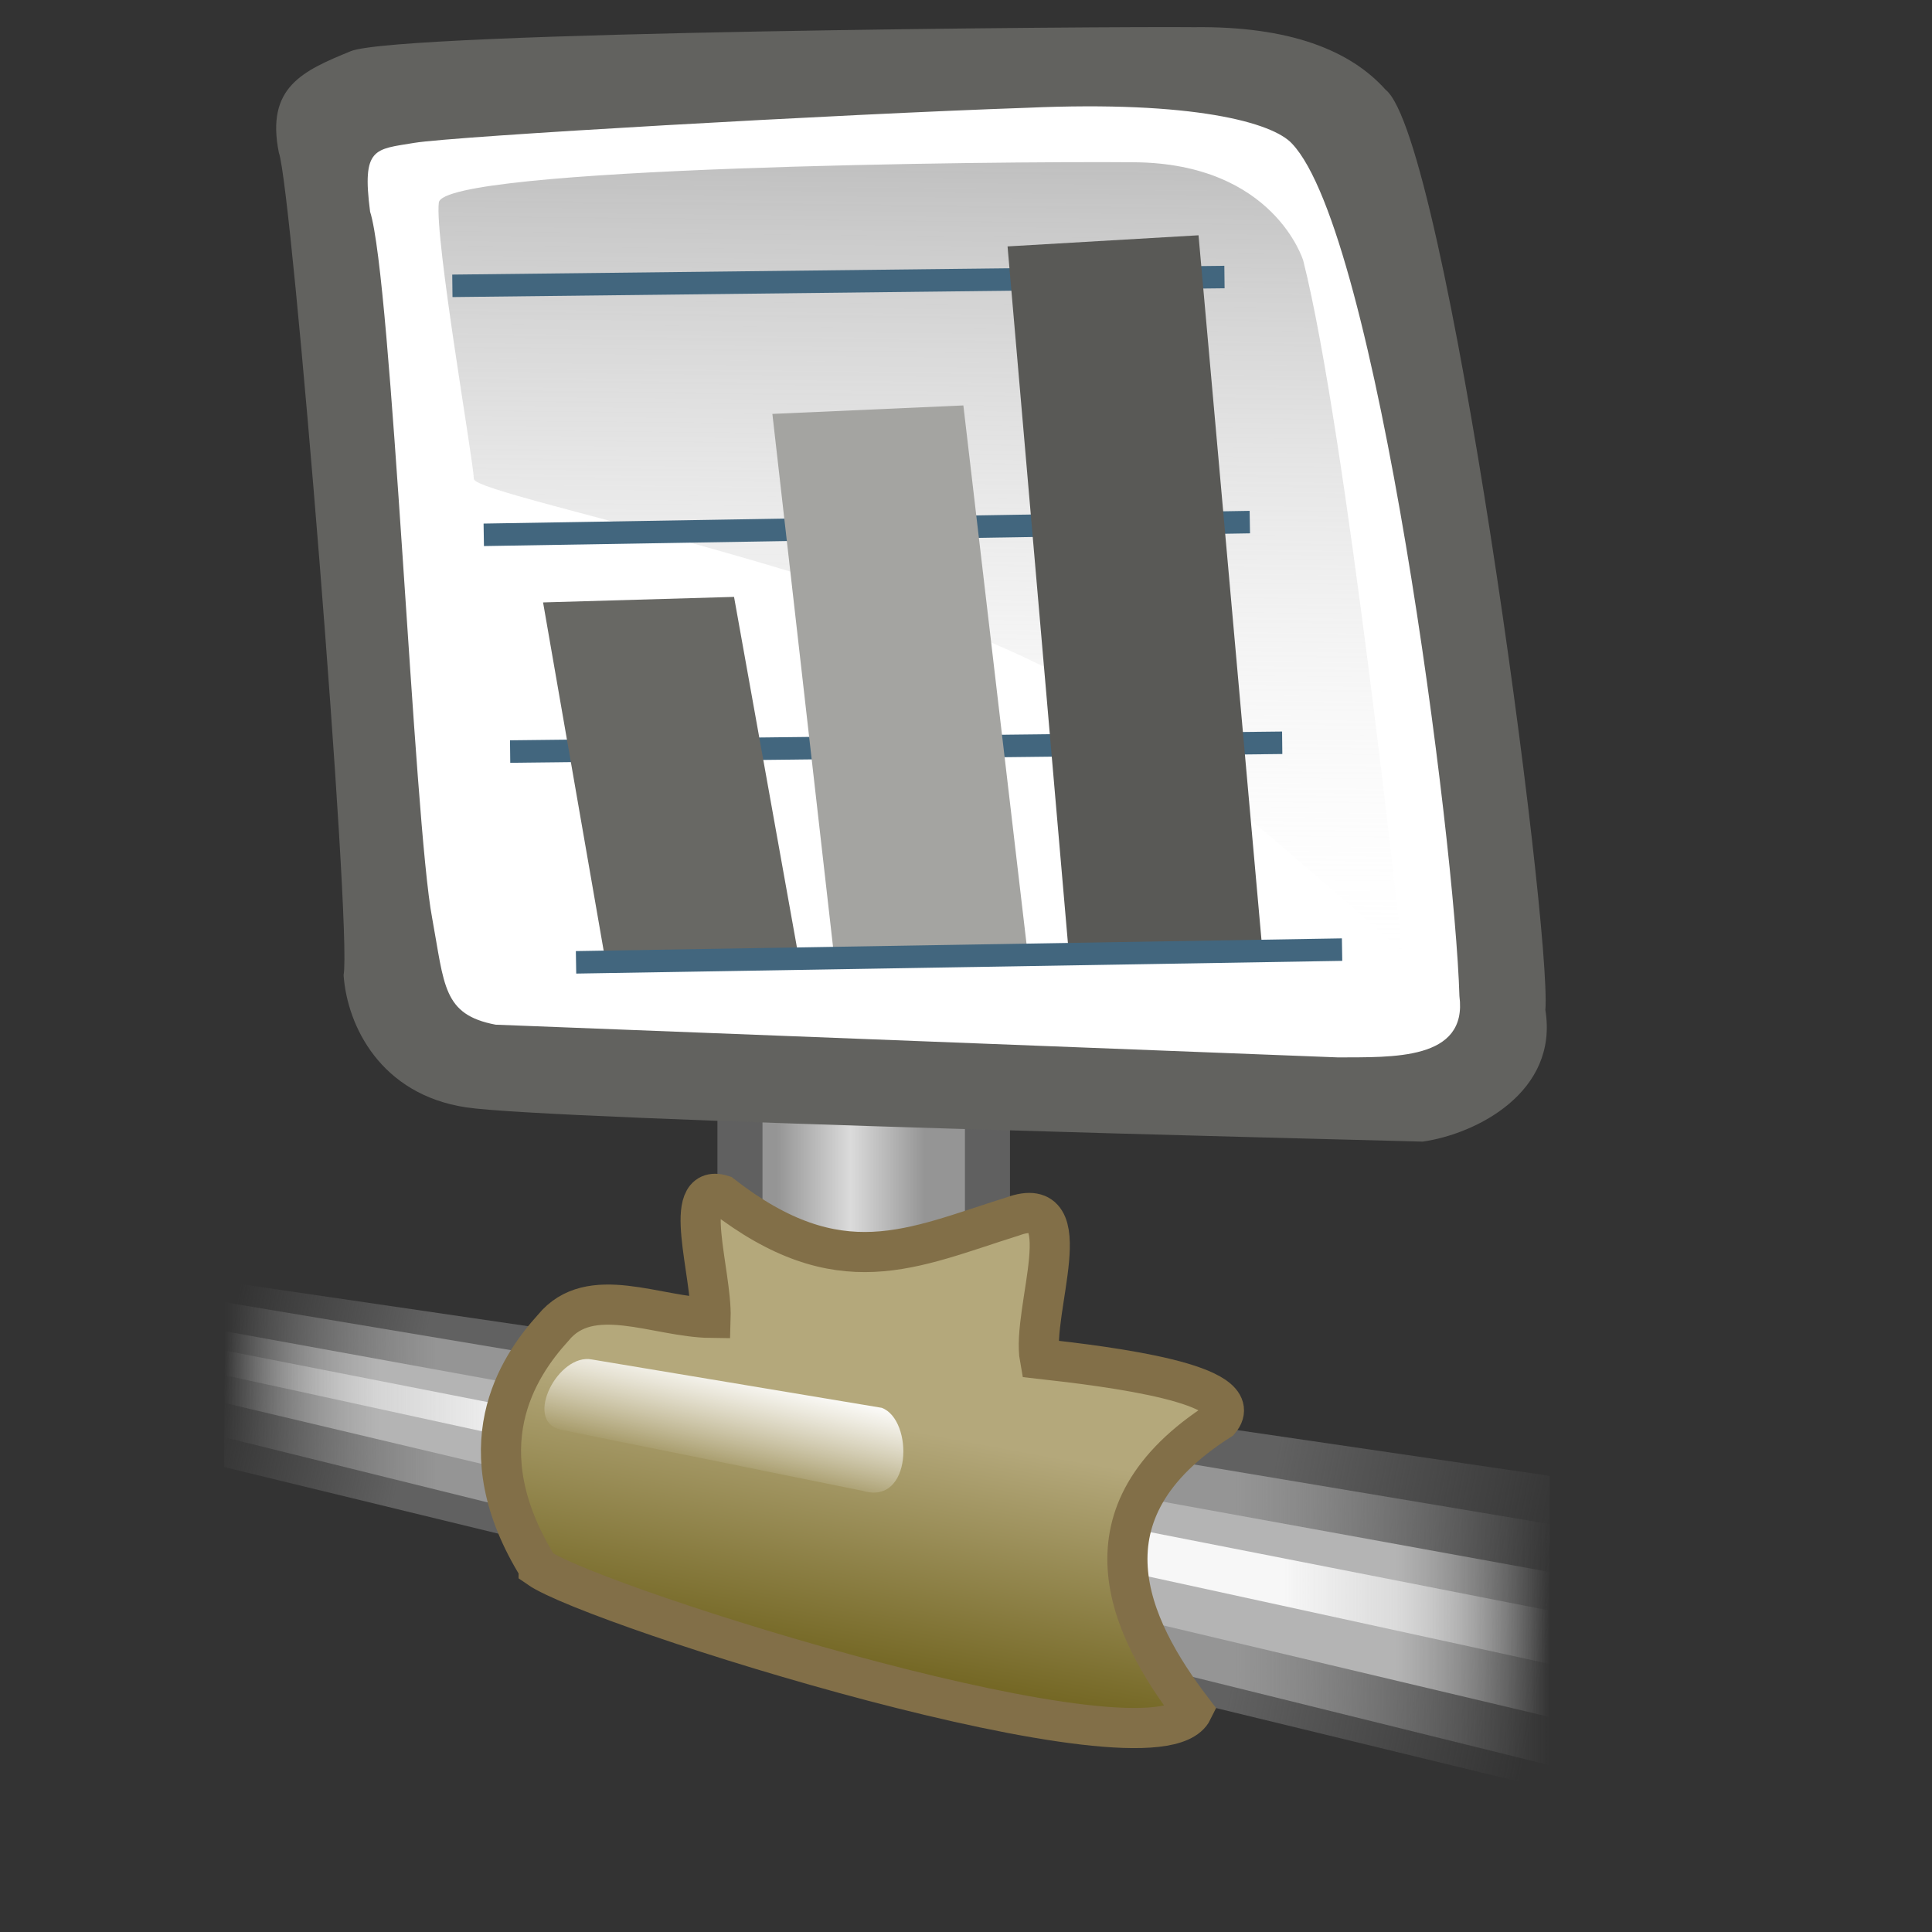 <?xml version="1.0" encoding="UTF-8" standalone="no"?>
<!-- Created with Inkscape (http://www.inkscape.org/) -->

<svg
   xmlns:dc="http://purl.org/dc/elements/1.1/"
   xmlns:cc="http://creativecommons.org/ns#"
   xmlns:rdf="http://www.w3.org/1999/02/22-rdf-syntax-ns#"
   xmlns:svg="http://www.w3.org/2000/svg"
   xmlns="http://www.w3.org/2000/svg"
   xmlns:xlink="http://www.w3.org/1999/xlink"
   xmlns:sodipodi="http://sodipodi.sourceforge.net/DTD/sodipodi-0.dtd"
   xmlns:inkscape="http://www.inkscape.org/namespaces/inkscape"
   version="1.0"
   width="72pt"
   height="72pt"
   id="svg604"
   inkscape:version="0.47 r22583"
   sodipodi:docname="ntm_2.svg">
  <rect width="100%" height="100%" fill="#333333" stroke="none"/>
  <sodipodi:namedview
     pagecolor="#ffffff"
     bordercolor="#666666"
     borderopacity="1"
     objecttolerance="10"
     gridtolerance="10"
     guidetolerance="10"
     inkscape:pageopacity="0"
     inkscape:pageshadow="2"
     inkscape:window-width="1122"
     inkscape:window-height="706"
     id="namedview71"
     showgrid="false"
     inkscape:zoom="2.6222222"
     inkscape:cx="45"
     inkscape:cy="45"
     inkscape:window-x="46"
     inkscape:window-y="24"
     inkscape:window-maximized="0"
     inkscape:current-layer="svg604" />
  <defs
     id="defs606">
    <inkscape:perspective
       sodipodi:type="inkscape:persp3d"
       inkscape:vp_x="0 : 45 : 1"
       inkscape:vp_y="0 : 1000 : 0"
       inkscape:vp_z="90 : 45 : 1"
       inkscape:persp3d-origin="45 : 30 : 1"
       id="perspective75" />
    <linearGradient
       id="linearGradient3827">
      <stop
         id="stop3829"
         style="stop-color:#ffffff;stop-opacity:1"
         offset="0" />
      <stop
         id="stop3831"
         style="stop-color:#ffffff;stop-opacity:0"
         offset="1" />
    </linearGradient>
    <linearGradient
       x1="45.103"
       y1="97.703"
       x2="43.4"
       y2="105.063"
       id="linearGradient3857"
       xlink:href="#linearGradient3827"
       gradientUnits="userSpaceOnUse" />
    <linearGradient
       id="linearGradient3817">
      <stop
         id="stop3819"
         style="stop-color:#b4a87b;stop-opacity:1;"
         offset="0" />
      <stop
         id="stop3821"
         style="stop-color:#6e611c;stop-opacity:1;"
         offset="1" />
    </linearGradient>
    <linearGradient
       x1="54"
       y1="101.5"
       x2="50.5"
       y2="120.5"
       id="linearGradient3855"
       xlink:href="#linearGradient3817"
       gradientUnits="userSpaceOnUse" />
    <linearGradient
       id="linearGradient2914">
      <stop
         id="stop2916"
         style="stop-color:#f7f7f7;stop-opacity:0"
         offset="0" />
      <stop
         id="stop2922"
         style="stop-color:#f7f7f7;stop-opacity:1"
         offset="0.237" />
      <stop
         id="stop2924"
         style="stop-color:#f7f7f7;stop-opacity:1"
         offset="0.799" />
      <stop
         id="stop2918"
         style="stop-color:#f7f7f7;stop-opacity:0"
         offset="1" />
    </linearGradient>
    <linearGradient
       x1="7.425"
       y1="107.671"
       x2="105.005"
       y2="107.671"
       id="linearGradient3853"
       xlink:href="#linearGradient2914"
       gradientUnits="userSpaceOnUse" />
    <linearGradient
       id="linearGradient2890">
      <stop
         id="stop2892"
         style="stop-color:#b4b4b4;stop-opacity:0"
         offset="0" />
      <stop
         id="stop2898"
         style="stop-color:#b4b4b4;stop-opacity:1"
         offset="0.118" />
      <stop
         id="stop2900"
         style="stop-color:#b4b4b4;stop-opacity:1"
         offset="0.884" />
      <stop
         id="stop2894"
         style="stop-color:#b4b4b4;stop-opacity:0"
         offset="1" />
    </linearGradient>
    <linearGradient
       x1="7.425"
       y1="108.908"
       x2="105.005"
       y2="108.908"
       id="linearGradient3851"
       xlink:href="#linearGradient2890"
       gradientUnits="userSpaceOnUse" />
    <linearGradient
       id="linearGradient2902">
      <stop
         id="stop2904"
         style="stop-color:#959595;stop-opacity:0"
         offset="0" />
      <stop
         id="stop2910"
         style="stop-color:#959595;stop-opacity:1"
         offset="0.161" />
      <stop
         id="stop2912"
         style="stop-color:#959595;stop-opacity:1"
         offset="0.763" />
      <stop
         id="stop2906"
         style="stop-color:#959595;stop-opacity:0"
         offset="1" />
    </linearGradient>
    <linearGradient
       x1="7.425"
       y1="109.615"
       x2="105.005"
       y2="109.615"
       id="linearGradient3849"
       xlink:href="#linearGradient2902"
       gradientUnits="userSpaceOnUse" />
    <linearGradient
       id="linearGradient2878">
      <stop
         id="stop2880"
         style="stop-color:#616161;stop-opacity:0"
         offset="0" />
      <stop
         id="stop2886"
         style="stop-color:#616161;stop-opacity:1"
         offset="0.143" />
      <stop
         id="stop2888"
         style="stop-color:#616161;stop-opacity:1"
         offset="0.776" />
      <stop
         id="stop2882"
         style="stop-color:#616161;stop-opacity:0"
         offset="1" />
    </linearGradient>
    <linearGradient
       x1="7.425"
       y1="97.24"
       x2="105.005"
       y2="116.74"
       id="linearGradient3847"
       xlink:href="#linearGradient2878"
       gradientUnits="userSpaceOnUse" />
    <linearGradient
       id="linearGradient2855">
      <stop
         id="stop2857"
         style="stop-color:#959595;stop-opacity:1"
         offset="0" />
      <stop
         id="stop2864"
         style="stop-color:#dbdbdb;stop-opacity:1"
         offset="0.5" />
      <stop
         id="stop2860"
         style="stop-color:#959595;stop-opacity:1"
         offset="1" />
    </linearGradient>
    <linearGradient
       x1="46.61"
       y1="100.5"
       x2="57.477"
       y2="100.5"
       id="linearGradient3845"
       xlink:href="#linearGradient2855"
       gradientUnits="userSpaceOnUse"
       gradientTransform="matrix(1,0,0,1.25,3,-33.712)" />
    <linearGradient
       id="linearGradient612">
      <stop
         id="stop613"
         style="stop-color:#969696;stop-opacity:0.741;"
         offset="0" />
      <stop
         id="stop614"
         style="stop-color:#ffffff;stop-opacity:0"
         offset="1" />
    </linearGradient>
    <linearGradient
       x1="50.644"
       y1="5.368"
       x2="35.752"
       y2="68.044"
       id="linearGradient615"
       xlink:href="#linearGradient612"
       gradientUnits="userSpaceOnUse"
       spreadMethod="pad" />
    <defs
       id="defs201">
      <linearGradient
         id="linearGradient208">
        <stop
           id="stop209"
           style="stop-color:#cccccc;stop-opacity:1"
           offset="0" />
        <stop
           id="stop210"
           style="stop-color:#ffffff;stop-opacity:1"
           offset="1" />
      </linearGradient>
      <linearGradient
         x1="0.087"
         y1="0.039"
         x2="1.061"
         y2="0.836"
         id="linearGradient211"
         xlink:href="#linearGradient208"
         gradientUnits="objectBoundingBox"
         gradientTransform="scale(1,1)"
         spreadMethod="pad" />
      <linearGradient
         x1="0.31"
         y1="0.148"
         x2="0.349"
         y2="0.18"
         id="linearGradient224"
         xlink:href="#linearGradient208"
         gradientUnits="objectBoundingBox"
         spreadMethod="pad" />
    </defs>
    <linearGradient
       x1="50.644"
       y1="5.368"
       x2="35.752"
       y2="68.044"
       id="linearGradient4342"
       xlink:href="#linearGradient612"
       gradientUnits="userSpaceOnUse"
       gradientTransform="matrix(-0.844,-0.172,-0.192,0.686,91.65,8.474)"
       spreadMethod="pad" />
    <linearGradient
       inkscape:collect="always"
       xlink:href="#linearGradient3827"
       id="linearGradient3654"
       gradientUnits="userSpaceOnUse"
       x1="45.103"
       y1="97.703"
       x2="43.4"
       y2="105.063"
       gradientTransform="matrix(0.675,0,0,0.678,5.117,1.551)" />
    <linearGradient
       inkscape:collect="always"
       xlink:href="#linearGradient3817"
       id="linearGradient3657"
       gradientUnits="userSpaceOnUse"
       x1="54"
       y1="101.5"
       x2="50.5"
       y2="120.5"
       gradientTransform="matrix(0.675,0,0,0.678,5.117,1.551)" />
    <linearGradient
       inkscape:collect="always"
       xlink:href="#linearGradient2855"
       id="linearGradient3665"
       gradientUnits="userSpaceOnUse"
       gradientTransform="matrix(0.675,0,0,0.848,7.141,-21.318)"
       x1="46.61"
       y1="100.5"
       x2="57.477"
       y2="100.5" />
  </defs>
  <path
     style="fill:url(#linearGradient3665);fill-opacity:1;stroke:#606060;stroke-width:2.239;stroke-linecap:round;stroke-linejoin:miter;stroke-miterlimit:4;stroke-opacity:1;stroke-dashoffset:0"
     id="rect1971"
     d="m 36.768,52.767 12.298,0 0,20.378 c 0,5.025 -12.298,3.831 -12.298,0 l 0,-20.378 z" />
  <g
     id="g2926"
     transform="matrix(0.675,0,0,0.678,6.129,1.89)">
    <path
       style="fill:url(#linearGradient3847);fill-opacity:1;fill-rule:evenodd;stroke:none"
       id="path2875"
       d="M 105.005,105.377 7.425,91.145 l 0,13.587 97.581,23.604 0,-22.959 z" />
    <path
       style="fill:url(#linearGradient3849);fill-opacity:1;fill-rule:evenodd;stroke:none"
       id="path2869"
       d="M 105.005,108.908 7.425,92.645 l 0,9.899 97.581,24.042 0,-17.678 z" />
    <path
       style="fill:url(#linearGradient3851);fill-opacity:1;fill-rule:evenodd;stroke:none"
       id="path2871"
       d="M 105.005,112.422 7.425,94.766 l 0,5.259 97.581,23.025 0,-10.629 z" />
    <path
       style="fill:url(#linearGradient3853);fill-opacity:1;fill-rule:evenodd;stroke:none"
       id="path2873"
       d="M 105.005,115.25 7.425,96.18 l 0,1.812 97.581,21.169 0,-3.911 z" />
  </g>
  <path
     style="fill:url(#linearGradient3657);fill-opacity:1;fill-rule:evenodd;stroke:#826f48;stroke-width:1.994;stroke-linecap:butt;stroke-linejoin:miter;stroke-miterlimit:4;stroke-opacity:1;stroke-dasharray:none"
     id="path2942"
     d="m 26.765,77.905 c -3.717,-5.971 -1.048,-9.976 0.724,-11.929 1.832,-2.241 5.14,-0.524 7.82,-0.492 0.066,-2.212 -1.472,-6.728 0.567,-6.105 5.847,4.538 9.428,2.637 14.441,1.067 3.454,-1.265 0.918,4.696 1.353,7.073 3.485,0.39 10.441,1.247 8.939,3.053 -7.189,4.58 -4.559,10.218 -1.349,14.415 -1.792,3.653 -29.707,-5.141 -32.495,-7.081 z" />
  <path
     style="fill:url(#linearGradient3654);fill-opacity:1;fill-rule:evenodd;stroke:none"
     id="path3825"
     d="m 29.418,67.553 14.396,2.401 c 1.582,0.588 1.535,4.876 -0.949,4.124 L 27.836,71.035 c -1.835,-0.44 -0.092,-3.824 1.582,-3.482 z" />
  <path
     d="M 70.693,56.726 C 73.358,56.346 77.449,54.268 76.789,50.188 C 77.107,45.94 71.867,6.844 68.853,4.462 C 67.106,2.506 64.097,1.292 59.322,1.351 C 55.39,1.305 19.805,1.568 17.43,2.543 C 15.055,3.518 13.194,4.324 13.859,7.596 C 14.508,9.339 17.502,46.201 17.073,48.453 C 17.253,51.003 18.931,54.382 23.152,55.023 C 27.373,55.665 67.47,56.638 70.693,56.726 z"
     id="path630"
     style="font-size:12px;fill:#62625f;fill-rule:evenodd;stroke-width:1pt;fill-opacity:1" />
  <path
     d="M 66.491,52.542 C 69.165,52.524 72.938,52.713 72.518,49.496 C 72.296,41.785 68.425,11.597 64.203,7.14 C 63.245,6.088 59.283,4.991 51.05,5.355 C 41.67,5.676 22.54,6.771 20.584,7.099 C 18.628,7.427 17.97,7.303 18.39,10.52 C 19.468,13.861 20.574,40.912 21.473,45.614 C 22.088,48.955 21.993,50.418 24.628,50.916"
     id="path631"
     style="font-size:12px;fill:#ffffff;fill-rule:evenodd;stroke-width:1pt" />
  <path
     d="M 64.758,12.952 C 64.758,12.952 63.319,8.124 56.368,8.063 C 49.417,8.003 22.02,8.297 21.805,10.066 C 21.59,11.836 23.522,22.885 23.546,23.796 C 23.57,24.708 47.948,29.237 55.92,35.627 C 63.891,42.016 69.669,47.278 69.669,47.278 C 69.669,47.278 66.882,21.32 64.758,12.952 z"
     id="path632"
     style="font-size:12px;fill:url(#linearGradient4342);fill-rule:evenodd;stroke-width:1pt" />
  <path
     d="M 60.843,13.766 L 22.478,14.203"
     id="path633"
     style="font-size:12px;fill:none;fill-rule:evenodd;stroke:#42667e;stroke-width:0.838pt" />
  <path
     d="M 62.103,25.943 L 24.038,26.575"
     id="path634"
     style="font-size:12px;fill:none;fill-rule:evenodd;stroke:#42667e;stroke-width:0.838pt" />
  <path
     d="M 63.712,36.908 L 25.348,37.344"
     id="path635"
     style="font-size:12px;fill:none;fill-rule:evenodd;stroke:#42667e;stroke-width:0.838pt" />
  <path
     d="M 36.474,29.659 L 39.624,47.216 L 30.07,47.663 L 26.985,29.934 L 36.474,29.659 z"
     id="path626"
     style="font-size:12px;fill:#686864;fill-opacity:1;fill-rule:evenodd;stroke-width:1pt" />
  <path
     d="M 47.869,20.146 L 51.018,46.992 L 41.464,47.677 L 38.379,20.567 L 47.869,20.146 z"
     id="path4346"
     style="font-size:12px;fill:#a4a4a1;fill-opacity:1;fill-rule:evenodd;stroke-width:1pt" />
  <path
     d="M 59.554,11.691 L 62.704,46.952 L 53.15,47.851 L 50.065,12.244 L 59.554,11.691 z"
     id="path5118"
     style="font-size:12px;fill:#595956;fill-opacity:1;fill-rule:evenodd;stroke-width:1pt" />
  <path
     d="M 66.687,47.186 L 28.623,47.818"
     id="path639"
     style="font-size:12px;fill:none;fill-rule:evenodd;stroke:#42667e;stroke-width:0.838pt" />
</svg>
